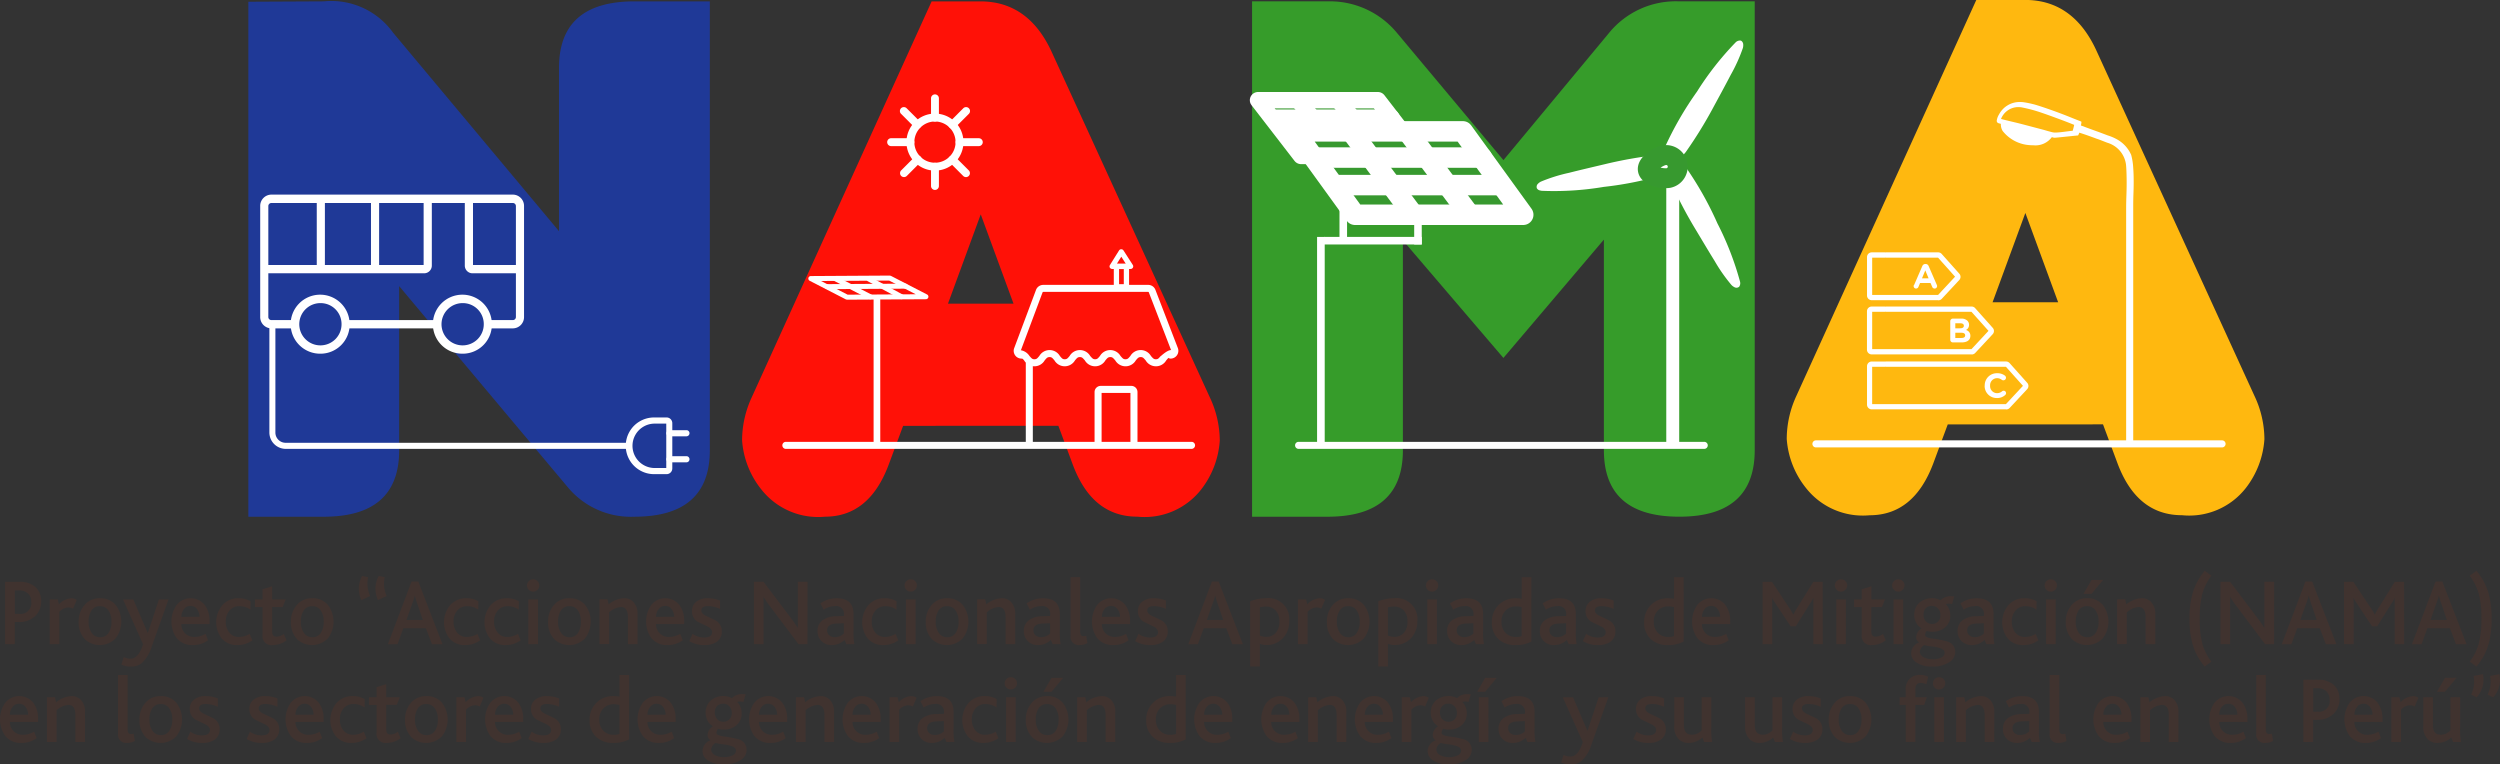 <svg xmlns="http://www.w3.org/2000/svg" width="152.499" height="46.629"><rect width="100%" height="100%" fill="#333333" stroke="none"/><g data-name="Grupo 1017"><path data-name="Trazado 1896" d="M2.511 36.695a1.183 1.183 0 01-.317.837 1.371 1.371 0 01-1.069.41h-.22v1.35H.311v-3.8h.888a1.392 1.392 0 01.959.314 1.133 1.133 0 01.354.892m-.605.015a.667.667 0 00-.188-.5.8.8 0 00-.574-.2H.906v1.431h.262a.652.652 0 00.739-.736" fill="#40332f"/><path data-name="Trazado 1897" d="M4.682 36.597l-.226.531a.582.582 0 00-.3-.075.792.792 0 00-.537.271v1.968h-.588v-2.729h.492l.073.3a1.14 1.14 0 01.747-.369.57.57 0 01.339.1" fill="#40332f"/><path data-name="Trazado 1898" d="M6.093 36.493a1.206 1.206 0 01.956.4 1.679 1.679 0 01.005 2.046 1.345 1.345 0 01-1.855.075 1.45 1.45 0 01-.4-1.079 1.51 1.51 0 01.345-1.016 1.186 1.186 0 01.95-.427m0 .485a.582.582 0 00-.51.257 1.2 1.2 0 00-.177.69 1.142 1.142 0 00.189.687.6.6 0 00.51.259.587.587 0 00.513-.259 1.183 1.183 0 00.18-.687 1.155 1.155 0 00-.186-.69.6.6 0 00-.518-.257" fill="#40332f"/><path data-name="Trazado 1899" d="M10.281 36.562l-1.029 2.885a2.276 2.276 0 01-.6 1 1.017 1.017 0 01-.667.214 1.363 1.363 0 01-.583-.121l.147-.461a.9.9 0 00.413.1q.492 0 .764-.883l-1.222-2.729h.629l.875 2.038h.011l.674-2.037z" fill="#40332f"/><path data-name="Trazado 1900" d="M12.781 38.068h-1.72a.786.786 0 00.227.563.777.777 0 00.577.222 1.344 1.344 0 00.673-.19l.153.392a1.518 1.518 0 01-.933.294 1.194 1.194 0 01-.99-.439 1.76 1.76 0 01.008-2.011 1.1 1.1 0 011.694-.02 1.582 1.582 0 01.311 1.022zm-.611-.444a.774.774 0 00-.141-.45.477.477 0 00-.41-.214.489.489 0 00-.4.2.733.733 0 00-.155.468z" fill="#40332f"/><path data-name="Trazado 1901" d="M15.393 39.061a1.547 1.547 0 01-.916.289 1.192 1.192 0 01-.961-.416 1.625 1.625 0 01.051-2.022 1.27 1.27 0 01.99-.419 1.364 1.364 0 01.729.185l-.006.514a1.124 1.124 0 00-.678-.213.754.754 0 00-.6.261.989.989 0 00-.229.676 1.018 1.018 0 00.209.662.733.733 0 00.6.276 1.258 1.258 0 00.645-.19z" fill="#40332f"/><path data-name="Trazado 1902" d="M17.477 39.061a1.382 1.382 0 01-.837.289.55.55 0 01-.628-.618v-1.7h-.464v-.467h.464v-.618l.588-.185v.8h.831l-.187.467H16.6v1.489q0 .318.26.318a.775.775 0 00.452-.168z" fill="#40332f"/><path data-name="Trazado 1903" d="M19.04 36.493a1.2 1.2 0 01.956.4 1.678 1.678 0 01.005 2.046 1.345 1.345 0 01-1.855.075 1.451 1.451 0 01-.4-1.079 1.51 1.51 0 01.345-1.016 1.186 1.186 0 01.95-.427m0 .485a.583.583 0 00-.51.257 1.2 1.2 0 00-.177.69 1.142 1.142 0 00.189.687.6.6 0 00.51.259.587.587 0 00.512-.259 1.183 1.183 0 00.181-.687 1.155 1.155 0 00-.186-.69.6.6 0 00-.518-.257" fill="#40332f"/><path data-name="Trazado 1904" d="M22.574 36.36l-.532.248a1.718 1.718 0 01-.153-.7 1.619 1.619 0 01.2-.774l.368.075a2.024 2.024 0 00-.045.41 2.048 2.048 0 00.164.739m1.012 0l-.532.248a1.718 1.718 0 01-.153-.7 1.619 1.619 0 01.2-.774l.367.075a1.789 1.789 0 00.119 1.148" fill="#40332f"/><path data-name="Trazado 1905" d="M26.992 39.294h-.644l-.369-.97h-1.376l-.354.97h-.587l1.442-3.82h.413zm-1.2-1.477l-.347-1.016a4.587 4.587 0 01-.137-.467h-.005a3.864 3.864 0 01-.148.46l-.362 1.023z" fill="#40332f"/><path data-name="Trazado 1906" d="M29.288 39.061a1.547 1.547 0 01-.916.289 1.191 1.191 0 01-.961-.416 1.625 1.625 0 01.051-2.022 1.27 1.27 0 01.99-.419 1.364 1.364 0 01.729.185l-.006.514a1.125 1.125 0 00-.679-.213.755.755 0 00-.6.261.989.989 0 00-.229.676 1.02 1.02 0 00.209.662.734.734 0 00.605.276 1.258 1.258 0 00.645-.19z" fill="#40332f"/><path data-name="Trazado 1907" d="M31.759 39.061a1.547 1.547 0 01-.916.289 1.192 1.192 0 01-.962-.416 1.625 1.625 0 01.051-2.022 1.27 1.27 0 01.99-.419 1.363 1.363 0 01.729.185l-.005.514a1.124 1.124 0 00-.678-.213.756.756 0 00-.6.261.991.991 0 00-.229.676 1.018 1.018 0 00.209.662.733.733 0 00.605.276 1.257 1.257 0 00.644-.19z" fill="#40332f"/><path data-name="Trazado 1908" d="M32.523 35.339a.357.357 0 01.266.109.367.367 0 01.108.266.376.376 0 01-.373.375.368.368 0 01-.269-.11.376.376 0 010-.531.368.368 0 01.269-.109m.294 3.953h-.588v-2.729h.588z" fill="#40332f"/><path data-name="Trazado 1909" d="M34.728 36.493a1.2 1.2 0 01.956.4 1.678 1.678 0 01.005 2.046 1.345 1.345 0 01-1.855.075 1.45 1.45 0 01-.4-1.079 1.508 1.508 0 01.345-1.016 1.185 1.185 0 01.95-.427m0 .485a.582.582 0 00-.51.257 1.2 1.2 0 00-.177.69 1.142 1.142 0 00.189.687.6.6 0 00.51.259.587.587 0 00.513-.259 1.182 1.182 0 00.18-.687 1.153 1.153 0 00-.186-.69.6.6 0 00-.518-.257" fill="#40332f"/><path data-name="Trazado 1910" d="M38.89 39.292h-.588v-1.636q0-.629-.418-.629a1.22 1.22 0 00-.73.329v1.933h-.588v-2.73h.492l.068.306a1.584 1.584 0 01.95-.375.742.742 0 01.554.226 1.013 1.013 0 01.26.75z" fill="#40332f"/><path data-name="Trazado 1911" d="M41.735 38.068h-1.719a.785.785 0 00.227.563.776.776 0 00.577.222 1.347 1.347 0 00.673-.19l.153.392a1.519 1.519 0 01-.933.294 1.193 1.193 0 01-.99-.439 1.759 1.759 0 01.008-2.011 1.1 1.1 0 011.693-.02 1.578 1.578 0 01.312 1.022zm-.611-.444a.778.778 0 00-.141-.45.479.479 0 00-.411-.214.488.488 0 00-.4.2.733.733 0 00-.155.468z" fill="#40332f"/><path data-name="Trazado 1912" d="M44.03 38.513a.744.744 0 01-.317.646 1.3 1.3 0 01-.741.19 1.7 1.7 0 01-.927-.242l.2-.444a1.219 1.219 0 00.7.225q.492 0 .492-.329 0-.213-.317-.363-.56-.266-.594-.289a.742.742 0 01-.316-.635.7.7 0 01.254-.559 1.057 1.057 0 01.713-.22 1.859 1.859 0 01.746.144v.508a1.884 1.884 0 00-.724-.173q-.419 0-.418.271c0 .131.109.246.328.346q.526.242.6.294a.733.733 0 01.323.629" fill="#40332f"/><path data-name="Trazado 1913" d="M49.256 39.292h-.549l-1.76-2.336a5.375 5.375 0 01-.371-.55v2.885h-.588v-3.8h.588l1.7 2.25a5.971 5.971 0 01.39.571v-2.823h.594z" fill="#40332f"/><path data-name="Trazado 1914" d="M52.123 39.292h-.493l-.113-.254a1.108 1.108 0 01-.792.312.84.84 0 01-.608-.237.825.825 0 01-.246-.623.778.778 0 01.291-.646 1.387 1.387 0 01.817-.254l.5-.017v-.081a.467.467 0 00-.537-.519 1.245 1.245 0 00-.7.22l-.2-.387a1.7 1.7 0 011.012-.311q1.012 0 1.012.969v1a3.728 3.728 0 00.051.831m-.645-.646v-.63l-.438.017c-.386.012-.58.148-.58.41a.405.405 0 00.122.3.475.475 0 00.344.118.764.764 0 00.552-.219" fill="#40332f"/><path data-name="Trazado 1915" d="M54.797 39.061a1.547 1.547 0 01-.916.289 1.191 1.191 0 01-.961-.416 1.626 1.626 0 01.051-2.022 1.269 1.269 0 01.99-.419 1.365 1.365 0 01.729.185l-.005.514a1.126 1.126 0 00-.679-.213.755.755 0 00-.6.261.991.991 0 00-.229.676 1.018 1.018 0 00.209.662.733.733 0 00.6.276 1.258 1.258 0 00.645-.19z" fill="#40332f"/><path data-name="Trazado 1916" d="M55.558 35.339a.359.359 0 01.266.109.367.367 0 01.107.266.376.376 0 01-.373.375.368.368 0 01-.269-.11.376.376 0 010-.531.368.368 0 01.269-.109m.294 3.953h-.588v-2.729h.588z" fill="#40332f"/><path data-name="Trazado 1917" d="M57.766 36.493a1.205 1.205 0 01.956.4 1.677 1.677 0 01.005 2.046 1.345 1.345 0 01-1.855.075 1.451 1.451 0 01-.4-1.079 1.508 1.508 0 01.345-1.016 1.186 1.186 0 01.95-.427m0 .485a.581.581 0 00-.509.257 1.192 1.192 0 00-.178.69 1.142 1.142 0 00.189.687.6.6 0 00.51.259.587.587 0 00.513-.259 1.185 1.185 0 00.18-.687 1.155 1.155 0 00-.186-.69.6.6 0 00-.518-.257" fill="#40332f"/><path data-name="Trazado 1918" d="M61.928 39.292h-.588v-1.636q0-.629-.419-.629a1.217 1.217 0 00-.729.329v1.933h-.588v-2.73h.492l.068.306a1.581 1.581 0 01.95-.375.743.743 0 01.554.226 1.014 1.014 0 01.26.75z" fill="#40332f"/><path data-name="Trazado 1919" d="M64.705 39.292h-.492l-.113-.254a1.108 1.108 0 01-.792.312.84.84 0 01-.608-.237.824.824 0 01-.246-.623.778.778 0 01.291-.646 1.387 1.387 0 01.817-.254l.5-.017v-.081a.467.467 0 00-.538-.519 1.244 1.244 0 00-.7.22l-.2-.387a1.7 1.7 0 011.012-.311q1.012 0 1.012.969v1a3.791 3.791 0 00.051.831m-.644-.646v-.63l-.438.017c-.387.012-.58.148-.58.41a.4.4 0 00.122.3.474.474 0 00.344.118.765.765 0 00.552-.219" fill="#40332f"/><path data-name="Trazado 1920" d="M66.333 39.228a.964.964 0 01-.469.121.5.5 0 01-.56-.572v-3.572h.588v3.312q0 .288.192.289a.721.721 0 00.175-.023z" fill="#40332f"/><path data-name="Trazado 1921" d="M68.934 38.068h-1.719a.767.767 0 00.8.785 1.344 1.344 0 00.673-.19l.153.392a1.517 1.517 0 01-.933.294 1.2 1.2 0 01-.99-.439 1.76 1.76 0 01.009-2.011 1.1 1.1 0 011.694-.02 1.582 1.582 0 01.311 1.022zm-.611-.444a.771.771 0 00-.141-.45.478.478 0 00-.41-.214.488.488 0 00-.4.2.731.731 0 00-.155.468z" fill="#40332f"/><path data-name="Trazado 1922" d="M71.231 38.513a.744.744 0 01-.317.646 1.3 1.3 0 01-.741.19 1.7 1.7 0 01-.927-.242l.2-.444a1.219 1.219 0 00.7.225q.492 0 .492-.329c0-.142-.106-.263-.317-.363q-.56-.266-.594-.289a.742.742 0 01-.316-.635.7.7 0 01.254-.559 1.057 1.057 0 01.713-.22 1.86 1.86 0 01.747.144v.508a1.883 1.883 0 00-.724-.173q-.418 0-.418.271c0 .131.109.246.328.346q.526.242.6.294a.733.733 0 01.323.629" fill="#40332f"/><path data-name="Trazado 1923" d="M75.815 39.294h-.645l-.368-.97h-1.376l-.354.97h-.588l1.442-3.82h.413zm-1.2-1.477l-.347-1.016a4.581 4.581 0 01-.137-.467h-.005a3.9 3.9 0 01-.148.46l-.362 1.023z" fill="#40332f"/><path data-name="Trazado 1924" d="M78.639 37.884a1.441 1.441 0 01-.4 1.062 1.34 1.34 0 01-.989.4 1.1 1.1 0 01-.4-.075v1.384h-.589v-3.982a2.948 2.948 0 01.984-.185 1.277 1.277 0 011.4 1.391m-.605.026a.923.923 0 00-.243-.685.793.793 0 00-.582-.219 1.334 1.334 0 00-.362.046v1.72a.986.986 0 00.373.081.745.745 0 00.6-.253 1.023 1.023 0 00.217-.69" fill="#40332f"/><path data-name="Trazado 1925" d="M80.827 36.597l-.226.531a.581.581 0 00-.3-.075.794.794 0 00-.538.271v1.968h-.588v-2.729h.492l.074.3a1.14 1.14 0 01.746-.369.569.569 0 01.34.1" fill="#40332f"/><path data-name="Trazado 1926" d="M82.235 36.493a1.2 1.2 0 01.956.4 1.679 1.679 0 01.005 2.046 1.345 1.345 0 01-1.855.075 1.45 1.45 0 01-.4-1.079 1.506 1.506 0 01.345-1.016 1.186 1.186 0 01.95-.427m0 .485a.582.582 0 00-.51.257 1.2 1.2 0 00-.177.69 1.144 1.144 0 00.188.687.6.6 0 00.51.259.588.588 0 00.513-.259 1.183 1.183 0 00.18-.687 1.15 1.15 0 00-.186-.69.6.6 0 00-.517-.257" fill="#40332f"/><path data-name="Trazado 1927" d="M86.454 37.884a1.44 1.44 0 01-.4 1.062 1.339 1.339 0 01-.99.4 1.1 1.1 0 01-.4-.075v1.384h-.588v-3.982a2.946 2.946 0 01.984-.185 1.277 1.277 0 011.4 1.391m-.605.026a.923.923 0 00-.243-.685.793.793 0 00-.583-.219 1.338 1.338 0 00-.362.046v1.72a.988.988 0 00.373.081.744.744 0 00.6-.253 1.022 1.022 0 00.218-.69" fill="#40332f"/><path data-name="Trazado 1928" d="M87.357 35.339a.358.358 0 01.266.109.366.366 0 01.108.266.377.377 0 01-.373.375.369.369 0 01-.269-.11.376.376 0 010-.531.368.368 0 01.269-.109m.294 3.953h-.588v-2.729h.588z" fill="#40332f"/><path data-name="Trazado 1929" d="M90.526 39.292h-.492l-.113-.254a1.11 1.11 0 01-.792.312.839.839 0 01-.608-.237.825.825 0 01-.246-.623.778.778 0 01.291-.646 1.389 1.389 0 01.817-.254l.5-.017v-.081a.467.467 0 00-.537-.519 1.244 1.244 0 00-.7.22l-.2-.387a1.7 1.7 0 011.012-.311q1.013 0 1.012.969v1a3.727 3.727 0 00.051.831m-.645-.646v-.63l-.438.017c-.387.012-.581.148-.581.41a.4.4 0 00.122.3.475.475 0 00.344.118.765.765 0 00.551-.219" fill="#40332f"/><path data-name="Trazado 1930" d="M93.41 39.136a2.016 2.016 0 01-.978.214 1.451 1.451 0 01-1.012-.352 1.329 1.329 0 01-.419-1.044 1.424 1.424 0 01.41-1.047 1.4 1.4 0 011.038-.412 2.219 2.219 0 01.373.029v-1.316h.588zm-.588-.335v-1.765a1.281 1.281 0 00-.351-.047.85.85 0 00-.63.255.92.92 0 00-.252.677.948.948 0 00.241.674.863.863 0 00.664.258.944.944 0 00.328-.052" fill="#40332f"/><path data-name="Trazado 1931" d="M96.181 39.292h-.492l-.113-.254a1.11 1.11 0 01-.792.312.839.839 0 01-.608-.237.825.825 0 01-.246-.623.778.778 0 01.291-.646 1.388 1.388 0 01.817-.254l.5-.017v-.081a.467.467 0 00-.537-.519 1.244 1.244 0 00-.7.22l-.2-.387a1.7 1.7 0 011.012-.311q1.013 0 1.012.969v1a3.734 3.734 0 00.051.831m-.645-.646v-.63l-.439.017c-.386.012-.58.148-.58.41a.4.4 0 00.122.3.473.473 0 00.344.118.765.765 0 00.552-.219" fill="#40332f"/><path data-name="Trazado 1932" d="M98.539 38.513a.745.745 0 01-.317.646 1.3 1.3 0 01-.741.19 1.7 1.7 0 01-.927-.242l.2-.444a1.217 1.217 0 00.7.225q.493 0 .492-.329 0-.213-.317-.363-.559-.266-.594-.289a.742.742 0 01-.317-.635.705.705 0 01.254-.559 1.059 1.059 0 01.713-.22 1.862 1.862 0 01.747.144v.508a1.885 1.885 0 00-.724-.173q-.419 0-.419.271c0 .131.109.246.328.346q.526.242.6.294a.733.733 0 01.323.629" fill="#40332f"/><path data-name="Trazado 1933" d="M102.701 39.136a2.017 2.017 0 01-.978.214 1.453 1.453 0 01-1.012-.352 1.329 1.329 0 01-.418-1.044 1.424 1.424 0 01.41-1.047 1.4 1.4 0 011.038-.412 2.222 2.222 0 01.374.029v-1.316h.588zm-.588-.335v-1.765a1.281 1.281 0 00-.351-.047.85.85 0 00-.63.255.92.92 0 00-.252.677.947.947 0 00.241.674.862.862 0 00.664.258.944.944 0 00.328-.052" fill="#40332f"/><path data-name="Trazado 1934" d="M105.54 38.068h-1.72a.786.786 0 00.226.563.778.778 0 00.577.222 1.346 1.346 0 00.673-.19l.153.392a1.52 1.52 0 01-.933.294 1.2 1.2 0 01-.99-.439 1.763 1.763 0 01.009-2.011 1.1 1.1 0 011.694-.02 1.581 1.581 0 01.312 1.022zm-.611-.444a.766.766 0 00-.141-.45.477.477 0 00-.41-.214.489.489 0 00-.4.2.731.731 0 00-.155.468z" fill="#40332f"/><path data-name="Trazado 1935" d="M111.189 39.292h-.577v-2.828a2.553 2.553 0 01-.221.386l-.848 1.356h-.312l-.916-1.373a8.84 8.84 0 01-.226-.369c.011.111.017.242.017.392v2.436h-.588v-3.8h.57l1.077 1.615a4.114 4.114 0 01.227.382h.006a3.9 3.9 0 01.215-.39l1-1.607h.569z" fill="#40332f"/><path data-name="Trazado 1936" d="M112.303 35.339a.358.358 0 01.266.109.367.367 0 01.107.266.376.376 0 01-.373.375.368.368 0 01-.269-.11.375.375 0 010-.531.368.368 0 01.269-.109m.293 3.953h-.584v-2.729h.588z" fill="#40332f"/><path data-name="Trazado 1937" d="M115.029 39.061a1.384 1.384 0 01-.838.289.55.55 0 01-.627-.618v-1.7h-.464v-.467h.464v-.618l.588-.185v.8h.831l-.186.467h-.649v1.489q0 .318.26.318a.776.776 0 00.453-.168z" fill="#40332f"/><path data-name="Trazado 1938" d="M115.799 35.339a.358.358 0 01.266.109.366.366 0 01.107.266.376.376 0 01-.373.375.368.368 0 01-.269-.11.375.375 0 010-.531.367.367 0 01.269-.109m.294 3.953h-.588v-2.729h.588z" fill="#40332f"/><path data-name="Trazado 1939" d="M119.271 39.753a.748.748 0 01-.345.629 1.833 1.833 0 01-1.086.277 1.613 1.613 0 01-.933-.243.671.671 0 01-.328-.571.719.719 0 01.492-.658.367.367 0 01-.181-.346.639.639 0 01.328-.508.822.822 0 01-.331-.343 1.029 1.029 0 01-.121-.493.983.983 0 01.291-.713 1.174 1.174 0 011.275-.187.051.051 0 00.068-.006.848.848 0 01.617-.219 1.679 1.679 0 01.192.011l-.135.468a.622.622 0 00-.379 0 .983.983 0 01.272.7.907.907 0 01-.311.713 1.13 1.13 0 01-.775.274 1.027 1.027 0 01-.351-.052.418.418 0 00-.1.254c0 .1.16.173.481.219a5.512 5.512 0 01.882.173.649.649 0 01.475.623m-.645.063c0-.115-.085-.206-.254-.271a2.377 2.377 0 00-.526-.112 3.057 3.057 0 01-.464-.084.52.52 0 00-.271.4.385.385 0 00.215.329 1.065 1.065 0 00.566.133 1.152 1.152 0 00.532-.106.324.324 0 00.2-.292m-.792-2.856a.476.476 0 00-.359.144.542.542 0 00-.138.393.593.593 0 00.141.4.472.472 0 00.373.162.508.508 0 00.376-.144.546.546 0 00.144-.4.563.563 0 00-.147-.392.5.5 0 00-.39-.162" fill="#40332f"/><path data-name="Trazado 1940" d="M121.663 39.292h-.492l-.113-.254a1.109 1.109 0 01-.792.312.84.84 0 01-.608-.237.825.825 0 01-.246-.623.778.778 0 01.292-.646 1.384 1.384 0 01.817-.254l.5-.017v-.081a.467.467 0 00-.537-.519 1.243 1.243 0 00-.7.22l-.2-.387a1.7 1.7 0 011.012-.311q1.012 0 1.012.969v1a3.767 3.767 0 00.051.831m-.644-.646v-.63l-.438.017c-.387.012-.58.148-.58.41a.405.405 0 00.122.3.475.475 0 00.344.118.766.766 0 00.552-.219" fill="#40332f"/><path data-name="Trazado 1941" d="M124.338 39.061a1.548 1.548 0 01-.916.289 1.192 1.192 0 01-.962-.416 1.625 1.625 0 01.051-2.022 1.27 1.27 0 01.99-.419 1.367 1.367 0 01.73.185l-.006.514a1.125 1.125 0 00-.678-.213.754.754 0 00-.6.261.989.989 0 00-.229.676 1.02 1.02 0 00.209.662.732.732 0 00.605.276 1.258 1.258 0 00.645-.19z" fill="#40332f"/><path data-name="Trazado 1942" d="M125.101 35.339a.358.358 0 01.266.109.366.366 0 01.107.266.376.376 0 01-.373.375.367.367 0 01-.269-.11.375.375 0 010-.531.367.367 0 01.269-.109m.294 3.953h-.588v-2.729h.588z" fill="#40332f"/><path data-name="Trazado 1943" d="M127.307 36.492a1.2 1.2 0 01.956.4 1.679 1.679 0 01.006 2.046 1.348 1.348 0 01-1.856.075 1.453 1.453 0 01-.4-1.079 1.51 1.51 0 01.345-1.016 1.184 1.184 0 01.95-.427m0 .485a.583.583 0 00-.51.257 1.2 1.2 0 00-.178.69 1.145 1.145 0 00.189.687.6.6 0 00.51.259.588.588 0 00.513-.259 1.185 1.185 0 00.181-.687 1.155 1.155 0 00-.186-.69.6.6 0 00-.518-.257m.981-1.6l-.707.848h-.492l.492-.848z" fill="#40332f"/><path data-name="Trazado 1944" d="M131.469 39.292h-.588v-1.636q0-.629-.418-.629a1.219 1.219 0 00-.73.329v1.933h-.589v-2.73h.492l.068.306a1.585 1.585 0 01.95-.375.742.742 0 01.555.226 1.013 1.013 0 01.26.75z" fill="#40332f"/><path data-name="Trazado 1945" d="M134.894 40.361l-.407.3a3.629 3.629 0 01-.741-1.367 5.635 5.635 0 01-.187-1.547 5.7 5.7 0 01.187-1.552 3.686 3.686 0 01.741-1.373l.407.295a3.614 3.614 0 00-.548 1.079 5.941 5.941 0 00-.164 1.552 5.712 5.712 0 00.169 1.547 3.379 3.379 0 00.543 1.068" fill="#40332f"/><path data-name="Trazado 1946" d="M138.719 39.292h-.549l-1.761-2.336a5.308 5.308 0 01-.371-.55v2.885h-.588v-3.8h.588l1.7 2.25a5.985 5.985 0 01.39.571v-2.823h.594z" fill="#40332f"/><path data-name="Trazado 1947" d="M142.519 39.294h-.644l-.369-.97h-1.376l-.354.97h-.588l1.442-3.82h.413zm-1.2-1.477l-.347-1.016q-.1-.305-.137-.467h-.005a3.9 3.9 0 01-.148.46l-.362 1.023z" fill="#40332f"/><path data-name="Trazado 1948" d="M146.652 39.292h-.577v-2.828a2.541 2.541 0 01-.22.386l-.849 1.356h-.31l-.916-1.373a7.064 7.064 0 01-.226-.369c.011.111.017.242.017.392v2.436h-.588v-3.8h.571l1.077 1.615a4.04 4.04 0 01.227.382h.006a3.853 3.853 0 01.216-.39l1-1.607h.57z" fill="#40332f"/><path data-name="Trazado 1949" d="M150.458 39.294h-.645l-.368-.97h-1.376l-.355.97h-.587l1.442-3.82h.413zm-1.2-1.477l-.347-1.016a4.42 4.42 0 01-.136-.467h-.006a3.752 3.752 0 01-.148.46l-.361 1.023z" fill="#40332f"/><path data-name="Trazado 1950" d="M151.987 37.746a5.618 5.618 0 01-.187 1.547 3.625 3.625 0 01-.741 1.368l-.407-.3a3.39 3.39 0 00.543-1.068 5.71 5.71 0 00.169-1.547 5.987 5.987 0 00-.164-1.552 3.622 3.622 0 00-.548-1.079l.407-.294a3.673 3.673 0 01.741 1.373 5.686 5.686 0 01.187 1.552" fill="#40332f"/><path data-name="Trazado 1951" d="M2.324 44.038H.604a.784.784 0 00.227.562.775.775 0 00.577.222 1.345 1.345 0 00.673-.19l.153.392a1.518 1.518 0 01-.933.294 1.194 1.194 0 01-.99-.439 1.761 1.761 0 01.008-2.011 1.1 1.1 0 011.694-.02 1.581 1.581 0 01.311 1.022zm-.611-.444a.769.769 0 00-.141-.451.48.48 0 00-.411-.214.489.489 0 00-.4.2.732.732 0 00-.155.468z" fill="#40332f"/><path data-name="Trazado 1952" d="M5.186 45.262h-.588v-1.634q0-.629-.418-.629a1.223 1.223 0 00-.73.329v1.933h-.588v-2.73h.492l.068.306a1.583 1.583 0 01.95-.375.745.745 0 01.555.225 1.016 1.016 0 01.26.751z" fill="#40332f"/><path data-name="Trazado 1953" d="M8.228 45.197a.96.96 0 01-.47.121.5.5 0 01-.56-.571v-3.572h.588v3.313q0 .288.192.289a.7.7 0 00.175-.023z" fill="#40332f"/><path data-name="Trazado 1954" d="M9.8 42.463a1.2 1.2 0 01.956.4 1.678 1.678 0 01.006 2.046 1.346 1.346 0 01-1.855.075 1.451 1.451 0 01-.4-1.079 1.51 1.51 0 01.345-1.015 1.185 1.185 0 01.95-.427m0 .485a.581.581 0 00-.51.257 1.194 1.194 0 00-.177.69 1.141 1.141 0 00.189.687.6.6 0 00.51.26.586.586 0 00.513-.26 1.182 1.182 0 00.18-.687 1.154 1.154 0 00-.186-.69.6.6 0 00-.518-.257" fill="#40332f"/><path data-name="Trazado 1955" d="M13.397 44.482a.745.745 0 01-.316.646 1.305 1.305 0 01-.741.19 1.7 1.7 0 01-.928-.242l.2-.444a1.218 1.218 0 00.7.226c.327 0 .492-.11.492-.329 0-.142-.106-.263-.317-.363q-.56-.266-.594-.289a.742.742 0 01-.317-.635.705.705 0 01.254-.56 1.058 1.058 0 01.713-.219 1.861 1.861 0 01.746.144v.508a1.884 1.884 0 00-.724-.173q-.418 0-.418.271 0 .2.328.346.526.242.6.294a.733.733 0 01.323.629" fill="#40332f"/><path data-name="Trazado 1956" d="M17.033 44.482a.745.745 0 01-.317.646 1.3 1.3 0 01-.741.19 1.7 1.7 0 01-.928-.242l.2-.444a1.217 1.217 0 00.7.226q.492 0 .492-.329 0-.213-.317-.363-.56-.266-.594-.289a.742.742 0 01-.317-.635.705.705 0 01.254-.56 1.057 1.057 0 01.713-.219 1.86 1.86 0 01.746.144v.508a1.885 1.885 0 00-.724-.173q-.419 0-.418.271 0 .2.328.346.526.242.6.294a.733.733 0 01.323.629" fill="#40332f"/><path data-name="Trazado 1957" d="M19.742 44.038h-1.72a.785.785 0 00.227.562.776.776 0 00.577.222 1.347 1.347 0 00.673-.19l.152.392a1.516 1.516 0 01-.933.294 1.193 1.193 0 01-.99-.439 1.762 1.762 0 01.009-2.011 1.1 1.1 0 011.693-.02 1.583 1.583 0 01.311 1.022zm-.611-.444a.774.774 0 00-.141-.451.479.479 0 00-.411-.214.489.489 0 00-.4.2.732.732 0 00-.155.468z" fill="#40332f"/><path data-name="Trazado 1958" d="M22.355 45.03a1.546 1.546 0 01-.916.288 1.189 1.189 0 01-.961-.416 1.624 1.624 0 01.051-2.022 1.272 1.272 0 01.99-.418 1.366 1.366 0 01.729.185l-.006.513a1.125 1.125 0 00-.679-.213.754.754 0 00-.6.261.989.989 0 00-.229.676 1.018 1.018 0 00.209.661.732.732 0 00.605.276 1.254 1.254 0 00.644-.19z" fill="#40332f"/><path data-name="Trazado 1959" d="M24.435 45.03a1.381 1.381 0 01-.837.288.55.55 0 01-.628-.617v-1.7h-.464v-.467h.464v-.618l.588-.185v.8h.831l-.186.467h-.645v1.488q0 .318.26.318a.775.775 0 00.452-.168z" fill="#40332f"/><path data-name="Trazado 1960" d="M26.002 42.463a1.2 1.2 0 01.956.4 1.679 1.679 0 01.005 2.046 1.346 1.346 0 01-1.855.075 1.449 1.449 0 01-.4-1.079 1.508 1.508 0 01.345-1.015 1.184 1.184 0 01.95-.427m0 .485a.582.582 0 00-.51.257 1.2 1.2 0 00-.177.69 1.141 1.141 0 00.189.687.6.6 0 00.51.26.586.586 0 00.513-.26 1.182 1.182 0 00.18-.687 1.154 1.154 0 00-.186-.69.6.6 0 00-.518-.257" fill="#40332f"/><path data-name="Trazado 1961" d="M29.491 42.566l-.227.531a.585.585 0 00-.3-.075.792.792 0 00-.537.271v1.968h-.588v-2.729h.492l.074.3a1.139 1.139 0 01.746-.369.571.571 0 01.339.1" fill="#40332f"/><path data-name="Trazado 1962" d="M31.917 44.038h-1.719a.767.767 0 00.8.784 1.344 1.344 0 00.673-.19l.153.392a1.516 1.516 0 01-.933.294 1.194 1.194 0 01-.99-.439 1.763 1.763 0 01.008-2.011 1.1 1.1 0 011.694-.02 1.583 1.583 0 01.311 1.022zm-.611-.444a.765.765 0 00-.141-.451.48.48 0 00-.411-.214.488.488 0 00-.4.2.73.73 0 00-.155.468z" fill="#40332f"/><path data-name="Trazado 1963" d="M34.213 44.482a.744.744 0 01-.317.646 1.3 1.3 0 01-.741.19 1.7 1.7 0 01-.927-.242l.2-.444a1.217 1.217 0 00.7.226q.492 0 .492-.329c0-.142-.106-.263-.317-.363q-.56-.266-.594-.289a.741.741 0 01-.317-.635.7.7 0 01.254-.56 1.057 1.057 0 01.712-.219 1.862 1.862 0 01.747.144v.508a1.884 1.884 0 00-.724-.173q-.419 0-.419.271 0 .2.328.346.526.242.6.294a.733.733 0 01.322.629" fill="#40332f"/><path data-name="Trazado 1964" d="M38.375 45.105a2.021 2.021 0 01-.979.213 1.452 1.452 0 01-1.012-.352 1.329 1.329 0 01-.419-1.044 1.425 1.425 0 01.41-1.047 1.4 1.4 0 011.038-.413 2.211 2.211 0 01.373.029v-1.316h.588zm-.588-.335v-1.765a1.264 1.264 0 00-.35-.047.85.85 0 00-.631.255.92.92 0 00-.251.677.951.951 0 00.24.675.864.864 0 00.664.257.934.934 0 00.328-.052" fill="#40332f"/><path data-name="Trazado 1965" d="M41.214 44.038h-1.719a.784.784 0 00.227.562.776.776 0 00.577.222 1.347 1.347 0 00.673-.19l.152.392a1.517 1.517 0 01-.933.294 1.193 1.193 0 01-.99-.439 1.762 1.762 0 01.008-2.011 1.1 1.1 0 011.694-.02 1.583 1.583 0 01.311 1.022zm-.611-.444a.774.774 0 00-.141-.451.48.48 0 00-.411-.214.489.489 0 00-.4.2.73.73 0 00-.155.468z" fill="#40332f"/><path data-name="Trazado 1966" d="M45.546 45.723a.747.747 0 01-.345.628 1.835 1.835 0 01-1.086.277 1.609 1.609 0 01-.933-.243.671.671 0 01-.328-.571.719.719 0 01.492-.658.368.368 0 01-.181-.346.64.64 0 01.328-.508.822.822 0 01-.331-.343 1.036 1.036 0 01-.121-.493.982.982 0 01.291-.713 1.171 1.171 0 011.275-.187.052.052 0 00.068-.006.846.846 0 01.616-.219 1.767 1.767 0 01.192.011l-.135.468a.617.617 0 00-.379 0 .981.981 0 01.271.7.905.905 0 01-.311.713 1.128 1.128 0 01-.775.274 1.025 1.025 0 01-.351-.052.419.419 0 00-.1.254q0 .15.481.219a5.536 5.536 0 01.882.173.649.649 0 01.475.624m-.645.063c0-.115-.085-.206-.255-.271a2.438 2.438 0 00-.526-.112 3.045 3.045 0 01-.464-.084.519.519 0 00-.271.4.384.384 0 00.215.329 1.064 1.064 0 00.566.133 1.146 1.146 0 00.532-.107.324.324 0 00.2-.292m-.792-2.857a.476.476 0 00-.359.144.544.544 0 00-.139.392.592.592 0 00.142.4.472.472 0 00.373.161.51.51 0 00.376-.144.548.548 0 00.144-.4.562.562 0 00-.147-.393.5.5 0 00-.39-.162" fill="#40332f"/><path data-name="Trazado 1967" d="M48.016 44.038h-1.719a.786.786 0 00.227.562.775.775 0 00.577.222 1.347 1.347 0 00.673-.19l.152.392a1.515 1.515 0 01-.933.294 1.193 1.193 0 01-.989-.439 1.76 1.76 0 01.008-2.011 1.1 1.1 0 011.694-.02 1.581 1.581 0 01.311 1.022zm-.611-.444a.778.778 0 00-.141-.451.48.48 0 00-.411-.214.49.49 0 00-.4.2.734.734 0 00-.154.468z" fill="#40332f"/><path data-name="Trazado 1968" d="M50.878 45.262h-.588v-1.634q0-.629-.418-.629a1.222 1.222 0 00-.73.329v1.933h-.588v-2.73h.492l.068.306a1.582 1.582 0 01.95-.375.744.744 0 01.554.225 1.016 1.016 0 01.26.751z" fill="#40332f"/><path data-name="Trazado 1969" d="M53.723 44.038h-1.719a.767.767 0 00.8.784 1.346 1.346 0 00.673-.19l.152.392a1.517 1.517 0 01-.933.294 1.194 1.194 0 01-.99-.439 1.764 1.764 0 01.008-2.011 1.1 1.1 0 011.694-.02 1.585 1.585 0 01.311 1.022zm-.611-.444a.774.774 0 00-.141-.451.48.48 0 00-.411-.214.489.489 0 00-.4.2.73.73 0 00-.155.468z" fill="#40332f"/><path data-name="Trazado 1970" d="M55.911 42.566l-.226.531a.588.588 0 00-.3-.075.792.792 0 00-.537.271v1.968h-.588v-2.729h.492l.073.3a1.14 1.14 0 01.746-.369.571.571 0 01.339.1" fill="#40332f"/><path data-name="Trazado 1971" d="M58.225 45.262h-.492l-.113-.254a1.111 1.111 0 01-.792.311.842.842 0 01-.608-.237.823.823 0 01-.246-.623.776.776 0 01.291-.646 1.382 1.382 0 01.817-.254l.5-.017v-.081a.467.467 0 00-.537-.519 1.249 1.249 0 00-.7.219l-.2-.387a1.7 1.7 0 011.012-.311q1.012 0 1.012.969v1a3.758 3.758 0 00.051.831m-.645-.646v-.63l-.438.018q-.581.017-.58.409a.4.4 0 00.122.3.475.475 0 00.344.118.767.767 0 00.552-.219" fill="#40332f"/><path data-name="Trazado 1972" d="M60.903 45.03a1.547 1.547 0 01-.916.288 1.193 1.193 0 01-.962-.416 1.627 1.627 0 01.052-2.022 1.27 1.27 0 01.99-.418 1.365 1.365 0 01.729.185l-.006.513a1.124 1.124 0 00-.679-.213.755.755 0 00-.6.261.987.987 0 00-.229.676 1.016 1.016 0 00.209.661.732.732 0 00.605.276 1.257 1.257 0 00.645-.19z" fill="#40332f"/><path data-name="Trazado 1973" d="M61.663 41.308a.358.358 0 01.266.11.366.366 0 01.107.266.375.375 0 01-.373.375.368.368 0 01-.269-.109.375.375 0 010-.531.367.367 0 01.269-.11m.294 3.953h-.588v-2.729h.588z" fill="#40332f"/><path data-name="Trazado 1974" d="M63.868 42.463a1.2 1.2 0 01.956.4 1.678 1.678 0 01.005 2.046 1.346 1.346 0 01-1.855.075 1.453 1.453 0 01-.4-1.079 1.508 1.508 0 01.345-1.015 1.185 1.185 0 01.95-.427m0 .485a.581.581 0 00-.509.257 1.191 1.191 0 00-.178.69 1.146 1.146 0 00.188.687.6.6 0 00.51.259.586.586 0 00.513-.259 1.179 1.179 0 00.181-.687 1.151 1.151 0 00-.186-.69.6.6 0 00-.518-.257m.981-1.6l-.707.848h-.492l.492-.848z" fill="#40332f"/><path data-name="Trazado 1975" d="M68.03 45.262h-.588v-1.634q0-.629-.418-.629a1.221 1.221 0 00-.73.329v1.933h-.588v-2.73h.492l.068.306a1.583 1.583 0 01.95-.375.744.744 0 01.554.225 1.016 1.016 0 01.26.751z" fill="#40332f"/><path data-name="Trazado 1976" d="M72.328 45.105a2.021 2.021 0 01-.979.213 1.452 1.452 0 01-1.012-.352 1.329 1.329 0 01-.419-1.044 1.423 1.423 0 01.41-1.047 1.4 1.4 0 011.038-.413 2.21 2.21 0 01.373.029v-1.316h.588zm-.588-.335v-1.765a1.267 1.267 0 00-.351-.047.851.851 0 00-.63.255.922.922 0 00-.252.677.949.949 0 00.241.675.863.863 0 00.664.257.935.935 0 00.328-.052" fill="#40332f"/><path data-name="Trazado 1977" d="M75.169 44.038H73.45a.784.784 0 00.227.562.775.775 0 00.576.222 1.344 1.344 0 00.673-.19l.153.392a1.516 1.516 0 01-.933.294 1.194 1.194 0 01-.99-.439 1.762 1.762 0 01.009-2.011 1.1 1.1 0 011.693-.02 1.581 1.581 0 01.311 1.022zm-.611-.444a.771.771 0 00-.141-.451.48.48 0 00-.411-.214.489.489 0 00-.4.2.73.73 0 00-.155.468z" fill="#40332f"/><path data-name="Trazado 1978" d="M79.261 44.038h-1.719a.786.786 0 00.226.562.777.777 0 00.577.222 1.341 1.341 0 00.673-.19l.153.392a1.517 1.517 0 01-.933.294 1.193 1.193 0 01-.99-.439 1.762 1.762 0 01.008-2.011 1.1 1.1 0 011.694-.02 1.581 1.581 0 01.311 1.022zm-.61-.444a.774.774 0 00-.141-.451.48.48 0 00-.41-.214.49.49 0 00-.4.2.734.734 0 00-.154.468z" fill="#40332f"/><path data-name="Trazado 1979" d="M82.122 45.262h-.588v-1.634q0-.629-.419-.629a1.219 1.219 0 00-.729.329v1.933H79.8v-2.73h.492l.068.306a1.582 1.582 0 01.95-.375.744.744 0 01.555.225 1.015 1.015 0 01.26.751z" fill="#40332f"/><path data-name="Trazado 1980" d="M84.967 44.038h-1.719a.785.785 0 00.226.562.776.776 0 00.577.222 1.347 1.347 0 00.673-.19l.152.392a1.515 1.515 0 01-.932.294 1.2 1.2 0 01-.99-.439 1.764 1.764 0 01.008-2.011 1.1 1.1 0 011.694-.02 1.581 1.581 0 01.311 1.022zm-.61-.444a.772.772 0 00-.141-.451.478.478 0 00-.41-.214.488.488 0 00-.4.2.729.729 0 00-.155.468z" fill="#40332f"/><path data-name="Trazado 1981" d="M87.156 42.566l-.226.531a.591.591 0 00-.3-.075.792.792 0 00-.537.271v1.968h-.588v-2.729h.492l.074.3a1.138 1.138 0 01.746-.369.575.575 0 01.34.1" fill="#40332f"/><path data-name="Trazado 1982" d="M89.779 45.723a.746.746 0 01-.345.628 1.836 1.836 0 01-1.086.277 1.61 1.61 0 01-.933-.243.672.672 0 01-.328-.571.719.719 0 01.492-.658.368.368 0 01-.181-.346.639.639 0 01.328-.508.823.823 0 01-.332-.343 1.036 1.036 0 01-.121-.493.981.981 0 01.292-.713 1.171 1.171 0 011.275-.187.052.052 0 00.068-.006.846.846 0 01.616-.219 1.776 1.776 0 01.193.011l-.136.468a.616.616 0 00-.379 0 .981.981 0 01.271.7.905.905 0 01-.311.713 1.131 1.131 0 01-.775.274 1.027 1.027 0 01-.351-.052.416.416 0 00-.1.254q0 .15.481.219a5.514 5.514 0 01.882.173.649.649 0 01.476.624m-.645.063c0-.115-.085-.206-.254-.271a2.441 2.441 0 00-.526-.112 3.045 3.045 0 01-.464-.084.518.518 0 00-.271.4.383.383 0 00.215.329 1.064 1.064 0 00.565.133 1.145 1.145 0 00.532-.107.324.324 0 00.2-.292m-.791-2.857a.475.475 0 00-.359.144.542.542 0 00-.139.392.592.592 0 00.141.4.472.472 0 00.373.161.51.51 0 00.376-.144.549.549 0 00.144-.4.564.564 0 00-.147-.393.5.5 0 00-.39-.162" fill="#40332f"/><path data-name="Trazado 1983" d="M91.3 41.349l-.706.848h-.487l.486-.848zm-.509 3.913h-.584v-2.729h.588z" fill="#40332f"/><path data-name="Trazado 1984" d="M93.665 45.262h-.493l-.113-.254a1.11 1.11 0 01-.792.311.841.841 0 01-.608-.237.824.824 0 01-.246-.623.778.778 0 01.292-.646 1.382 1.382 0 01.817-.254l.5-.017v-.081a.467.467 0 00-.537-.519 1.247 1.247 0 00-.7.219l-.2-.387a1.7 1.7 0 011.012-.311q1.012 0 1.012.969v1a3.712 3.712 0 00.051.831m-.645-.646v-.63l-.438.018q-.58.017-.58.409a.4.4 0 00.122.3.477.477 0 00.344.118.767.767 0 00.552-.219" fill="#40332f"/><path data-name="Trazado 1985" d="M98.109 42.532l-1.032 2.885a2.266 2.266 0 01-.6 1 1.017 1.017 0 01-.668.214 1.356 1.356 0 01-.582-.121l.147-.462a.894.894 0 00.413.1q.492 0 .763-.883l-1.221-2.729h.627l.875 2.038h.011l.674-2.037z" fill="#40332f"/><path data-name="Trazado 1986" d="M101.615 44.482a.744.744 0 01-.317.646 1.3 1.3 0 01-.741.19 1.706 1.706 0 01-.928-.242l.2-.444a1.216 1.216 0 00.7.226q.492 0 .492-.329 0-.213-.317-.363-.56-.266-.594-.289a.742.742 0 01-.317-.635.706.706 0 01.254-.56 1.058 1.058 0 01.713-.219 1.86 1.86 0 01.746.144v.508a1.883 1.883 0 00-.724-.173c-.28 0-.418.09-.418.271q0 .2.327.346.527.242.6.294a.734.734 0 01.322.629" fill="#40332f"/><path data-name="Trazado 1987" d="M104.437 45.262h-.486l-.108-.272a1.231 1.231 0 01-.837.329.84.84 0 01-.572-.2 1.043 1.043 0 01-.305-.831v-1.76h.588v1.715q0 .576.5.576a.8.8 0 00.583-.271v-2.02h.588v1.841a4.327 4.327 0 00.051.889" fill="#40332f"/><path data-name="Trazado 1988" d="M108.758 45.262h-.487l-.107-.272a1.232 1.232 0 01-.837.329.837.837 0 01-.571-.2 1.043 1.043 0 01-.305-.831v-1.76h.588v1.715q0 .576.5.576a.8.8 0 00.582-.271v-2.02h.589v1.841a4.254 4.254 0 00.051.889" fill="#40332f"/><path data-name="Trazado 1989" d="M111.166 44.482a.744.744 0 01-.317.646 1.3 1.3 0 01-.741.19 1.7 1.7 0 01-.927-.242l.2-.444a1.218 1.218 0 00.7.226q.492 0 .492-.329 0-.213-.317-.363-.559-.266-.593-.289a.742.742 0 01-.317-.635.706.706 0 01.255-.56 1.055 1.055 0 01.712-.219 1.863 1.863 0 01.747.144v.508a1.888 1.888 0 00-.724-.173c-.28 0-.419.09-.419.271 0 .131.11.246.327.346q.527.242.6.294a.733.733 0 01.322.629" fill="#40332f"/><path data-name="Trazado 1990" d="M112.846 42.463a1.2 1.2 0 01.956.4 1.677 1.677 0 01.006 2.046 1.346 1.346 0 01-1.855.075 1.452 1.452 0 01-.4-1.079 1.507 1.507 0 01.345-1.015 1.184 1.184 0 01.95-.427m0 .485a.582.582 0 00-.51.257 1.194 1.194 0 00-.177.69 1.143 1.143 0 00.188.687.6.6 0 00.51.26.585.585 0 00.512-.26 1.179 1.179 0 00.181-.687 1.151 1.151 0 00-.186-.69.6.6 0 00-.518-.257" fill="#40332f"/><path data-name="Trazado 1991" d="M117.619 41.29l-.114.45a.787.787 0 00-.339-.081q-.328 0-.328.4v.468h.7l-.164.473h-.537v2.257h-.589V43h-.373v-.473h.373v-.416a.838.838 0 01.888-.941 1 1 0 01.481.115" fill="#40332f"/><path data-name="Trazado 1992" d="M118.286 41.308a.359.359 0 01.266.11.366.366 0 01.107.266.375.375 0 01-.373.375.369.369 0 01-.269-.109.375.375 0 010-.531.368.368 0 01.269-.11m.293 3.953h-.588v-2.729h.59z" fill="#40332f"/><path data-name="Trazado 1993" d="M121.651 45.262h-.588v-1.634q0-.629-.418-.629a1.219 1.219 0 00-.729.329v1.933h-.589v-2.73h.492l.068.306a1.581 1.581 0 01.949-.375.742.742 0 01.554.225 1.012 1.012 0 01.26.751z" fill="#40332f"/><path data-name="Trazado 1994" d="M124.428 45.262h-.49l-.113-.254a1.109 1.109 0 01-.792.311.841.841 0 01-.608-.237.822.822 0 01-.246-.623.776.776 0 01.292-.646 1.383 1.383 0 01.817-.254l.5-.017v-.081a.467.467 0 00-.538-.519 1.25 1.25 0 00-.7.219l-.2-.387a1.7 1.7 0 011.012-.311q1.012 0 1.013.969v1a3.726 3.726 0 00.051.831m-.645-.646v-.63l-.439.018q-.579.017-.58.409a.4.4 0 00.123.3.475.475 0 00.344.118.768.768 0 00.552-.219" fill="#40332f"/><path data-name="Trazado 1995" d="M126.056 45.197a.962.962 0 01-.47.121.5.5 0 01-.561-.571v-3.572h.589v3.313q0 .288.192.289a.7.7 0 00.175-.023z" fill="#40332f"/><path data-name="Trazado 1996" d="M130.02 44.038h-1.719a.766.766 0 00.8.784 1.347 1.347 0 00.673-.19l.153.392a1.516 1.516 0 01-.933.294 1.2 1.2 0 01-.99-.439 1.762 1.762 0 01.008-2.011 1.1 1.1 0 011.694-.02 1.581 1.581 0 01.311 1.022zm-.611-.444a.769.769 0 00-.141-.451.479.479 0 00-.41-.214.488.488 0 00-.4.2.73.73 0 00-.155.468z" fill="#40332f"/><path data-name="Trazado 1997" d="M132.884 45.262h-.588v-1.634q0-.629-.418-.629a1.22 1.22 0 00-.729.329v1.933h-.588v-2.73h.492l.068.306a1.581 1.581 0 01.95-.375.743.743 0 01.554.225 1.015 1.015 0 01.26.751z" fill="#40332f"/><path data-name="Trazado 1998" d="M137.089 44.038h-1.716a.767.767 0 00.8.784 1.344 1.344 0 00.673-.19l.153.392a1.517 1.517 0 01-.933.294 1.194 1.194 0 01-.99-.439 1.762 1.762 0 01.009-2.011 1.1 1.1 0 011.694-.02 1.583 1.583 0 01.311 1.022zm-.611-.444a.771.771 0 00-.141-.451.479.479 0 00-.41-.214.488.488 0 00-.4.2.728.728 0 00-.155.468z" fill="#40332f"/><path data-name="Trazado 1999" d="M138.656 45.197a.961.961 0 01-.469.121.5.5 0 01-.56-.571v-3.572h.588v3.313q0 .288.192.289a.7.7 0 00.175-.023z" fill="#40332f"/><path data-name="Trazado 2000" d="M142.705 42.664a1.183 1.183 0 01-.316.836 1.373 1.373 0 01-1.069.41h-.221v1.35h-.594v-3.8h.888a1.389 1.389 0 01.958.314 1.131 1.131 0 01.354.892m-.6.014a.665.665 0 00-.188-.5.8.8 0 00-.574-.2h-.239v1.431h.262a.652.652 0 00.739-.736" fill="#40332f"/><path data-name="Trazado 2001" d="M145.334 44.038h-1.719a.767.767 0 00.8.784 1.342 1.342 0 00.672-.19l.153.392a1.517 1.517 0 01-.933.294 1.193 1.193 0 01-.989-.439 1.762 1.762 0 01.008-2.011 1.1 1.1 0 011.694-.02 1.583 1.583 0 01.311 1.022zm-.61-.444a.776.776 0 00-.141-.451.48.48 0 00-.411-.214.489.489 0 00-.4.2.733.733 0 00-.154.468z" fill="#40332f"/><path data-name="Trazado 2002" d="M147.522 42.566l-.227.531a.59.59 0 00-.3-.075.79.79 0 00-.537.271v1.968h-.588v-2.729h.492l.073.3a1.142 1.142 0 01.747-.369.574.574 0 01.339.1" fill="#40332f"/><path data-name="Trazado 2003" d="M150.125 45.261h-.486l-.113-.271a1.22 1.22 0 01-.837.329.854.854 0 01-.571-.2 1.054 1.054 0 01-.3-.831v-1.76h.588v1.715q0 .576.492.576a.792.792 0 00.583-.27v-2.02h.588v1.84a3.889 3.889 0 00.057.889m-.277-3.912l-.707.848h-.486l.486-.848z" fill="#40332f"/><path data-name="Trazado 2004" d="M151.458 41.123a1.677 1.677 0 01.034.335 1.569 1.569 0 01-.419 1.079l-.339-.162a1.746 1.746 0 00.187-.767 2.923 2.923 0 00-.028-.375zm1.007 0a1.7 1.7 0 01.033.335 1.582 1.582 0 01-.412 1.079l-.345-.162a1.751 1.751 0 00.187-.767 2.964 2.964 0 00-.028-.375z" fill="#40332f"/><path data-name="Trazado 2005" d="M34.099 14.102V4.135q0-4.052 4.6-4.051h4.6v27.383q0 4.051-4.6 4.052a5 5 0 01-4.04-1.77l-10.31-12.294v10.013q0 4.051-4.6 4.052h-4.6V.106l4.6-.023a4.642 4.642 0 014.228 1.909z" fill="#1f3997"/><path data-name="Rectángulo 1648" fill="#fff" d="M21.082 19.525h5.655v.506h-5.655z"/><path data-name="Trazado 2006" d="M31.285 20.031h-1.528v-.506h1.528a.186.186 0 00.185-.189v-6.765a.187.187 0 00-.185-.188H16.553a.187.187 0 00-.185.188v6.765a.186.186 0 00.185.189h1.507v.506h-1.507a.689.689 0 01-.681-.7v-6.765a.689.689 0 01.681-.695h14.733a.688.688 0 01.68.695v6.765a.688.688 0 01-.68.7" fill="#fff"/><path data-name="Trazado 2007" d="M25.873 16.671H16.12v-.507h9.721v-4.033h.5v4.066a.47.47 0 01-.464.474" fill="#fff"/><path data-name="Rectángulo 1649" fill="#fff" d="M19.322 12.131h.496v4.287h-.496z"/><path data-name="Rectángulo 1650" fill="#fff" d="M22.63 12.131h.496v4.287h-.496z"/><path data-name="Trazado 2008" d="M31.718 16.671h-2.9a.47.47 0 01-.465-.474v-4.066h.5v4.033h2.868z" fill="#fff"/><path data-name="Trazado 2009" d="M28.247 21.575a1.8 1.8 0 111.758-1.8 1.779 1.779 0 01-1.758 1.8m0-3.085a1.289 1.289 0 101.263 1.289 1.277 1.277 0 00-1.263-1.289" fill="#fff"/><path data-name="Trazado 2010" d="M19.571 21.575a1.8 1.8 0 111.758-1.8 1.779 1.779 0 01-1.758 1.8m0-3.085a1.289 1.289 0 101.263 1.289 1.277 1.277 0 00-1.263-1.289" fill="#fff"/><path data-name="Trazado 2011" d="M38.301 27.381H17.415a1 1 0 01-.983-1v-6.784h.367v6.784a.624.624 0 00.617.629H38.3z" fill="#fff"/><path data-name="Trazado 2012" d="M40.666 28.923h-.767a1.729 1.729 0 010-3.458h.767a.348.348 0 01.344.351v2.756a.348.348 0 01-.344.351m-.767-3.082a1.354 1.354 0 000 2.707h.743v-2.707z" fill="#fff"/><path data-name="Trazado 2013" d="M41.885 26.615h-1.06a.188.188 0 010-.375h1.06a.188.188 0 010 .375" fill="#fff"/><path data-name="Trazado 2014" d="M41.885 28.202h-1.06a.188.188 0 010-.375h1.06a.188.188 0 010 .375" fill="#fff"/><path data-name="Trazado 2015" d="M70.591 27.076v-4.919a.215.215 0 01.429 0v4.919a.215.215 0 11-.429 0" fill="#fff"/><path data-name="Trazado 2016" d="M55.09 25.976l-.883 2.375q-1.184 3.167-3.89 3.168a4.41 4.41 0 01-3.878-1.666 5.389 5.389 0 01-1.172-2.992 6.263 6.263 0 01.58-2.607L56.83.084h2.972q2.971 0 4.388 3.167l9.615 21a6.227 6.227 0 01.6 2.631 5.432 5.432 0 01-1.138 2.981 4.38 4.38 0 01-3.889 1.654q-2.752 0-3.936-3.168l-.882-2.375zm6.735-7.451l-2-5.449-2 5.449z" fill="#ff1107"/><path data-name="Trazado 2017" d="M71.189 21.654a.215.215 0 01.214-.215.047.047 0 00.045-.045v-.006l-1.372-3.558a.044.044 0 00-.038-.025h-6.4a.053.053 0 00-.046.041l-1.328 3.546v.009a.047.047 0 00.046.044.215.215 0 110 .429.474.474 0 01-.475-.473.458.458 0 01.027-.156l1.327-3.541a.474.474 0 01.45-.326h6.399a.47.47 0 01.446.313l1.372 3.559a.476.476 0 01-.45.625.215.215 0 01-.214-.215" fill="#fff"/><path data-name="Trazado 2018" d="M62.573 27.075v-4.919a.215.215 0 01.429 0v4.919a.215.215 0 11-.429 0" fill="#fff"/><path data-name="Trazado 2019" d="M47.923 27.381a.215.215 0 010-.429h24.775a.215.215 0 010 .429z" fill="#fff"/><path data-name="Trazado 2020" d="M68.956 27.077v-3.11h-1.759v3.111a.215.215 0 01-.429 0v-3.163a.376.376 0 01.377-.376h1.865a.375.375 0 01.376.376v3.163a.214.214 0 01-.428 0" fill="#fff"/><path data-name="Trazado 2021" d="M53.289 27.061v-8.846a.203.203 0 01.407 0v8.846a.203.203 0 01-.407 0" fill="#fff"/><path data-name="Trazado 2022" d="M55.293 8.669a1.739 1.739 0 111.739 1.738 1.741 1.741 0 01-1.739-1.738m.482 0a1.257 1.257 0 101.257-1.257 1.261 1.261 0 00-1.257 1.257" fill="#fff"/><path data-name="Trazado 2023" d="M56.792 7.175V5.998a.24.24 0 01.481 0v1.177a.24.24 0 01-.481 0" fill="#fff"/><path data-name="Trazado 2024" d="M56.792 11.346V10.17a.24.24 0 11.481 0v1.176a.24.24 0 11-.481 0" fill="#fff"/><path data-name="Trazado 2025" d="M58.531 8.913a.24.24 0 110-.481h1.176a.24.24 0 110 .481z" fill="#fff"/><path data-name="Trazado 2026" d="M54.359 8.913a.241.241 0 110-.482h1.175a.241.241 0 010 .482z" fill="#fff"/><path data-name="Trazado 2027" d="M57.922 7.783a.239.239 0 010-.34l.831-.832a.241.241 0 11.34.341l-.831.831a.24.24 0 01-.34 0" fill="#fff"/><path data-name="Trazado 2028" d="M54.973 10.733a.242.242 0 010-.341l.831-.832a.241.241 0 11.341.34l-.831.833a.242.242 0 01-.171.069.239.239 0 01-.17-.069" fill="#fff"/><path data-name="Trazado 2029" d="M58.753 10.732l-.831-.832a.24.24 0 11.34-.34l.832.833a.239.239 0 010 .34.24.24 0 01-.34 0" fill="#fff"/><path data-name="Trazado 2030" d="M55.803 7.783l-.831-.831a.241.241 0 11.34-.341l.831.831a.241.241 0 01-.341.34" fill="#fff"/><path data-name="Trazado 2031" d="M71.769 21.444a.649.649 0 00-.338-.09c-.272 0-.726.485-.629.361-.124.148-.166.2-.295.2s-.172-.056-.3-.2a.725.725 0 00-1.255 0c-.125.148-.167.2-.3.2s-.17-.056-.3-.2a.726.726 0 00-1.255 0c-.125.148-.167.2-.295.2s-.17-.056-.3-.2a.726.726 0 00-1.255 0c-.124.148-.167.2-.3.2s-.17-.055-.295-.2a.725.725 0 00-1.254 0c-.125.148-.168.2-.3.2s-.171-.056-.3-.2a.786.786 0 00-.628-.361.214.214 0 100 .428c.128 0 .171.056.3.2a.725.725 0 001.255 0c.125-.148.167-.2.3-.2s.17.056.295.2a.725.725 0 001.254 0c.125-.148.168-.2.3-.2s.171.056.3.2a.725.725 0 001.255 0c.125-.148.167-.2.3-.2s.17.056.3.2a.725.725 0 001.255 0c.126-.148.168-.2.3-.2s.171.056.3.2a.726.726 0 001.256 0c.125-.148.167-.2.3-.2.048 0 .1-.033.136 0 .1-.025.336-.261.2-.339" fill="#fff"/><path data-name="Trazado 2032" d="M68.103 17.658a.16.16 0 01-.114-.047.156.156 0 01-.048-.113v-1.246a.161.161 0 01.162-.16h.609a.164.164 0 01.114.046.166.166 0 01.047.114v1.246a.159.159 0 01-.047.113.163.163 0 01-.114.047zm.16-.322h.288v-.923h-.288z" fill="#fff"/><path data-name="Trazado 2033" d="M67.704 16.334a.16.16 0 010-.164l.278-.446.279-.445a.159.159 0 01.135-.075.163.163 0 01.137.073l.283.441.284.442a.159.159 0 01-.134.247h-1.124a.163.163 0 01-.142-.082m.554-.439l-.123.2h.54l-.127-.2-.145-.227z" fill="#fff"/><path data-name="Trazado 2034" d="M56.48 18.253l-4.811.028-.07-.017-2.208-1.136a.153.153 0 01.069-.289l4.812-.029.071.016 2.207 1.137a.153.153 0 01-.069.289m-4.812-.124zm4.189-.178l-1.621-.835-4.152.026 1.621.834z" fill="#fff"/><path data-name="Trazado 2035" d="M55.112 18.167a.152.152 0 00-.061-.207l-1.971-1.071a.153.153 0 00-.145.269l1.971 1.07a.153.153 0 00.207-.061" fill="#fff"/><path data-name="Trazado 2036" d="M53.224 18.175a.151.151 0 00-.066-.206l-2.126-1.1a.153.153 0 00-.141.271l2.126 1.1a.155.155 0 00.071.017.151.151 0 00.135-.082" fill="#fff"/><path data-name="Trazado 2037" d="M50.449 17.638l4.779-.029a.153.153 0 000-.306l-4.779.029a.153.153 0 000 .305z" fill="#fff"/><path data-name="Trazado 2038" d="M118.812 25.889l-.881 2.374q-1.186 3.167-3.891 3.168a4.41 4.41 0 01-3.878-1.666 5.384 5.384 0 01-1.172-2.992 6.267 6.267 0 01.581-2.607l10.983-24.17h2.973q2.971 0 4.388 3.167l9.613 21a6.216 6.216 0 01.6 2.631 5.443 5.443 0 01-1.137 2.98 4.383 4.383 0 01-3.89 1.654q-2.75 0-3.935-3.168l-.883-2.374zm6.734-7.451l-2-5.449-2 5.449z" fill="#ffb80f"/><path data-name="Trazado 2039" d="M122.375 24.971h-8.2a.288.288 0 01-.288-.287v-2.345a.288.288 0 01.288-.287h.8a.161.161 0 010 .322h-.774v2.276h8.161l1.037-1.114-1.039-1.163h-7.315a.161.161 0 010-.322h7.326a.29.29 0 01.216.1l1.071 1.2a.285.285 0 010 .386l-1.069 1.148a.291.291 0 01-.212.092m0-2.6z" fill="#fff"/><path data-name="Trazado 2040" d="M120.272 21.618h-6.1a.288.288 0 01-.288-.287v-2.345a.288.288 0 01.288-.287h.8a.161.161 0 010 .321h-.77v2.276h6.058l1.037-1.114-1.04-1.163h-5.211a.161.161 0 010-.321h5.223a.29.29 0 01.216.1l1.07 1.2a.285.285 0 010 .386l-1.068 1.147a.292.292 0 01-.212.092m0-2.6z" fill="#fff"/><path data-name="Trazado 2041" d="M118.232 18.313h-4.057a.288.288 0 01-.288-.288v-2.344a.288.288 0 01.288-.287h.8a.161.161 0 010 .322h-.773v2.276h4.019l1.037-1.114-1.039-1.162h-3.172a.161.161 0 010-.322h3.183a.29.29 0 01.216.1l1.07 1.2a.285.285 0 010 .386l-1.068 1.147a.289.289 0 01-.212.093m0-2.6z" fill="#fff"/><path data-name="Trazado 2042" d="M116.76 17.383l.5-1.152a.2.2 0 01.185-.128h.018a.194.194 0 01.184.128l.5 1.152a.164.164 0 01.016.065.152.152 0 01-.15.155.163.163 0 01-.153-.111l-.1-.23h-.636l-.1.24a.156.156 0 01-.146.1.148.148 0 01-.147-.151.181.181 0 01.018-.068m.893-.406l-.2-.483-.2.483z" fill="#fff"/><path data-name="Trazado 2043" d="M118.965 19.596a.159.159 0 01.158-.162h.511a.515.515 0 01.377.131.337.337 0 01.1.249.339.339 0 01-.189.315.357.357 0 01.27.359c0 .268-.214.4-.54.4h-.528a.158.158 0 01-.158-.161zm.6.43c.14 0 .229-.046.229-.154 0-.1-.075-.151-.208-.151h-.313v.309zm.085.59c.14 0 .224-.051.224-.159 0-.1-.072-.159-.235-.159h-.366v.322z" fill="#fff"/><path data-name="Trazado 2044" d="M121.067 23.523a.739.739 0 01.753-.757.758.758 0 01.482.149.163.163 0 01.062.128.156.156 0 01-.156.156.158.158 0 01-.1-.031.473.473 0 00-.295-.1.431.431 0 00-.418.456.431.431 0 00.418.459.458.458 0 00.313-.114.144.144 0 01.095-.036.149.149 0 01.148.148.153.153 0 01-.053.115.717.717 0 01-.514.184.734.734 0 01-.74-.752" fill="#fff"/><path data-name="Trazado 2045" d="M110.771 27.292a.215.215 0 010-.43h24.774a.215.215 0 110 .43z" fill="#fff"/><path data-name="Trazado 2046" d="M126.875 7.632c.5.186.7.262 1.172.43l.53.2a2.94 2.94 0 01.543.23 2 2 0 01.881.956 3.816 3.816 0 01.126.812c.019.264.027.49.027.835 0 .621-.028.778-.028 1.537v14.502a.184.184 0 01-.181.125h-.077a.217.217 0 01-.174-.124V12.76c0-.719.031-.932.031-1.607 0-.338-.008-.712-.031-1.022a1.6 1.6 0 00-1.142-1.422c-.091-.031-.545-.218-.649-.244 0 0-.681-.257-1.115-.387" fill="#fff"/><path data-name="Trazado 2047" d="M126.962 7.44v-.019l-.017-.009c-.024-.012-.375-.146-.548-.217-1.012-.416-2.175-.8-2.374-.841a5.6 5.6 0 00-.617-.123 1.844 1.844 0 00-.185-.009 1.42 1.42 0 00-1.283.762.954.954 0 00-.138.379.169.169 0 00.022.089c.062.086.164.071.228.105a.793.793 0 00.109.43 2.288 2.288 0 001.671.868c.075.005.147.008.216.008a1.243 1.243 0 001.118-.5.578.578 0 00.148.04h.008c.093 0 .68-.066 1.424-.14h.017l.01-.015a1.143 1.143 0 00.1-.278l.065-.323a1.122 1.122 0 00.03-.189.079.079 0 000-.013m-.535.532c-.311.026-.769.109-1.052.108a.786.786 0 01-.112-.005c-.089-.01-.216-.052-.333-.081l-.264-.077-1.389-.366c-.392-.1-.844-.2-1.22-.3a1.134 1.134 0 011.056-.723 1.36 1.36 0 01.184.013 9.008 9.008 0 011.272.344c.281.094 1.319.467 1.951.727a3.678 3.678 0 01-.092.364" fill="#fff"/><path data-name="Trazado 2048" d="M91.709 9.769l6.455-7.777a5.259 5.259 0 014.273-1.909h4.6v27.383q0 4.052-4.6 4.052t-4.6-4.052V14.615l-6.13 7.219-6.131-7.173v12.807q0 4.052-4.6 4.052h-4.6V.083h4.6a5.3 5.3 0 014.226 1.909z" fill="#369c2a"/><path data-name="Trazado 2049" d="M101.755 9.759a1.245 1.245 0 01-.2-.319.587.587 0 01-.032-.36.491.491 0 01.02-.065 20.376 20.376 0 011.972-3.424 18.258 18.258 0 012.352-3 .372.372 0 01.3-.117c.1.014.171.152.169.238a.659.659 0 01-.02.213 9.86 9.86 0 01-.74 1.638c-.355.685-.769 1.439-1.071 2a26.242 26.242 0 01-1.675 2.714c-.184.216-.3.372-.411.489a.443.443 0 01-.4.194.527.527 0 01-.261-.2m4.206-6.943v-.008z" fill="#fff"/><path data-name="Trazado 2050" d="M102.07 9.987a1.254 1.254 0 01.378-.012.586.586 0 01.326.156.517.517 0 01.046.05 20.414 20.414 0 011.94 3.442 18.228 18.228 0 011.38 3.552.374.374 0 01-.052.317.256.256 0 01-.291.025.669.669 0 01-.173-.126 9.947 9.947 0 01-1.032-1.472c-.408-.655-.845-1.4-1.172-1.94a26.138 26.138 0 01-1.481-2.825c-.092-.268-.166-.45-.211-.6a.441.441 0 01.037-.442.526.526 0 01.305-.123m3.828 7.158z" fill="#fff"/><path data-name="Trazado 2051" d="M101.642 27.016V10.789a.4.4 0 11.789 0v16.227z" fill="#fff"/><path data-name="Trazado 2052" d="M86.676 9.512h-7.313l-2.624-3.4h7.313z" fill="#37992f"/><path data-name="Trazado 2053" d="M86.676 9.512h-7.313l-2.624-3.4h7.313z" fill="none" stroke="#fff" stroke-linecap="round" stroke-linejoin="round"/><path data-name="Línea 92" fill="none" stroke="#fff" stroke-linecap="round" stroke-linejoin="round" d="M81.68 6.159l2.624 3.301"/><path data-name="Línea 93" fill="none" stroke="#fff" stroke-linecap="round" stroke-linejoin="round" d="M79.232 6.159l2.624 3.301"/><path data-name="Línea 94" fill="none" stroke="#fff" stroke-linecap="round" stroke-linejoin="round" d="M78.525 8.302h7.149"/><path data-name="Línea 95" fill="none" stroke="#fff" stroke-linecap="round" stroke-linejoin="round" d="M77.678 7.178h7.199"/><path data-name="Rectángulo 1651" fill="#fff" d="M80.761 14.451h5.965v.462h-5.965z"/><path data-name="Rectángulo 1652" fill="#fff" d="M86.265 13.021h.461v1.891h-.461z"/><path data-name="Rectángulo 1653" fill="#fff" d="M81.708 12.153h.462v2.385h-.462z"/><path data-name="Trazado 2054" d="M92.916 13.1h-10.26l-3.682-5.086h10.26z" fill="#37992f"/><path data-name="Trazado 2055" d="M92.916 13.1h-10.26l-3.682-5.086h10.26z" fill="none" stroke="#fff" stroke-linecap="round" stroke-linejoin="round" stroke-width="1.25"/><path data-name="Línea 96" fill="none" stroke="#fff" stroke-linecap="round" stroke-linejoin="round" stroke-width="1.25" d="M85.907 8.091l3.682 4.931"/><path data-name="Línea 97" fill="none" stroke="#fff" stroke-linecap="round" stroke-linejoin="round" stroke-width="1.25" d="M82.474 8.091l3.682 4.931"/><path data-name="Línea 98" fill="none" stroke="#fff" stroke-linecap="round" stroke-linejoin="round" stroke-width="1.25" d="M81.481 11.292h10.03"/><path data-name="Línea 99" fill="none" stroke="#fff" stroke-linecap="round" stroke-linejoin="round" stroke-width="1.25" d="M80.292 9.612h10.1"/><path data-name="Trazado 2056" d="M102.116 9.936a1.243 1.243 0 01-.1.364.587.587 0 01-.248.263.524.524 0 01-.062.029 20.375 20.375 0 01-3.868.807 18.246 18.246 0 01-3.8.24c-.107-.025-.2-.024-.286-.146a.256.256 0 01.065-.285.645.645 0 01.172-.127 9.9 9.9 0 011.715-.538c.747-.19 1.586-.383 2.2-.53a26.027 26.027 0 013.14-.556c.283-.007.479-.022.639-.019a.442.442 0 01.41.169.525.525 0 01.024.328m-7.985 1.485v.008z" fill="#fff"/><path data-name="Trazado 2057" d="M100.518 10.366c-.071-.385.627-.834 1.012-.9a.708.708 0 01.255 1.392c-.385.071-1.2-.1-1.267-.487" fill="#fff"/><path data-name="Trazado 2058" d="M100.518 10.366c-.071-.385.627-.834 1.012-.9a.708.708 0 01.255 1.392c-.386.066-1.199-.107-1.267-.492z" fill="none" stroke="#37992f" stroke-width="1.214"/><path data-name="Trazado 2059" d="M79.199 27.381a.215.215 0 010-.429h24.774a.215.215 0 010 .429z" fill="#fff"/><path data-name="Trazado 2060" d="M80.807 14.451v12.531a.237.237 0 11-.466 0V14.451z" fill="#fff"/></g></svg>